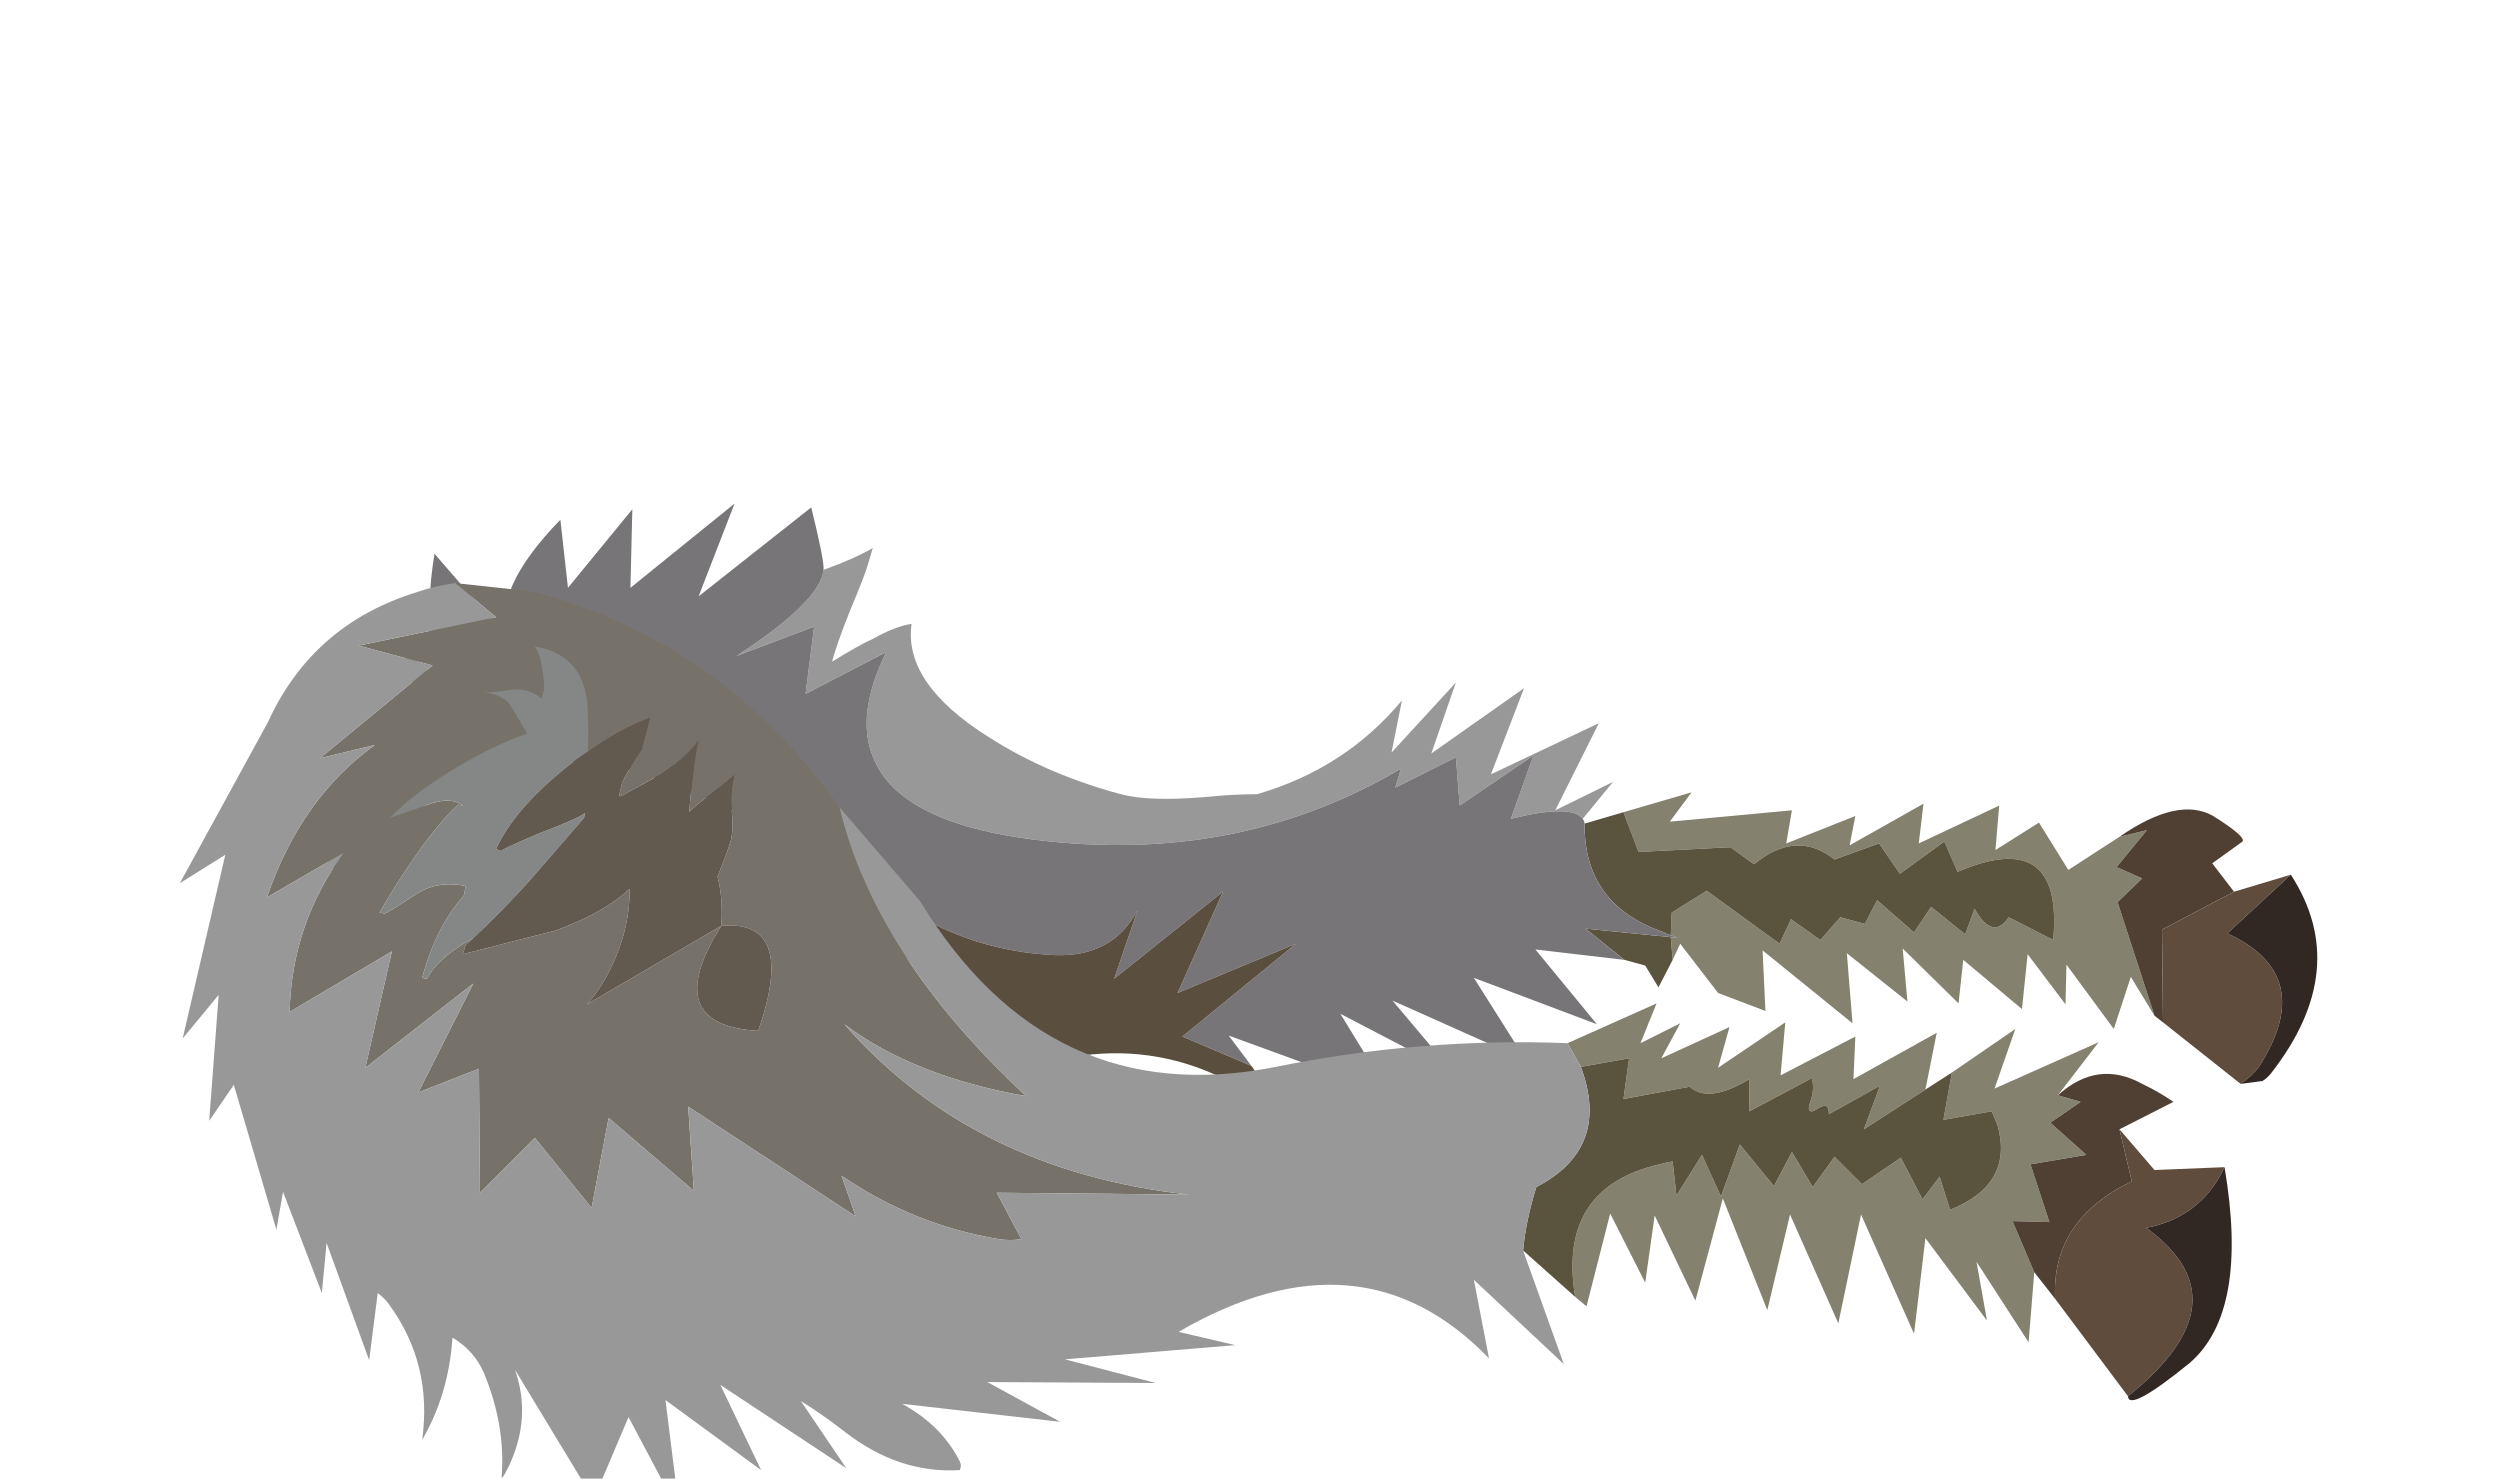 <?xml version="1.0" encoding="iso-8859-1"?>
<!-- Generator: Adobe Illustrator 15.1.0, SVG Export Plug-In . SVG Version: 6.00 Build 0)  -->
<!DOCTYPE svg PUBLIC "-//W3C//DTD SVG 1.1//EN" "http://www.w3.org/Graphics/SVG/1.1/DTD/svg11.dtd">
<svg version="1.1" id="Layer_1" xmlns="http://www.w3.org/2000/svg" xmlns:xlink="http://www.w3.org/1999/xlink" x="0px" y="0px"
	 width="132.05px" height="78.1px" viewBox="0 0 132.05 78.1" style="enable-background:new 0 0 132.05 78.1;" xml:space="preserve"
	>
<symbol  id="item_x5F_goatsArse" viewBox="-56.45 0 112.899 53.351">
	<g id="Layer_1_2_">
		<g>
			<path style="fill-rule:evenodd;clip-rule:evenodd;fill:#84816E;" d="M22.399,29.25c-0.033,0.467-0.066,0.867-0.1,1.2l0.35-0.05
				c-0.1,0.066-0.216,0.117-0.35,0.15l0.05,1.2l1.85,1.15l3.85-2.8l0.6,1.3l1.55-1.1l1.05,1.2l1.3-0.35l0.65,1.25l1.95-1.7l0.9,1.35
				l1.8-1.45l0.5,1.35c0.633-1.133,1.233-1.283,1.8-0.45l2.35-1.2c0.367,4-1.316,5.2-5.05,3.6l-0.7,1.6l-2.35-1.7l-1.1,1.6
				l-2.35-0.85c-1.333,1.066-2.75,0.983-4.25-0.25l-1.25,0.9l-4.85-0.25l-0.8,2.1l3.6,1.05l-1.15-1.55l6.45,0.6l-0.3-1.75l3.65,1.45
				l-0.3-1.55l3.9,2.2l-0.25-2.1l4.25,2l-0.2-2.35l2.3,1.45L43.3,34l2.7,1.75l1.45,0.35l-1.6-1.95l1.35-0.6l-1.3-1.25l1.95-6
				l-1.25,2.05l-0.9-2.75L43.2,29l-0.05-2.1l-2,2.65l-0.3-2.9l-3.1,2.6l-0.25-2.3l-2.95,2.9l0.25-2.8l-3.2,2.55l0.3-3.7l-4.75,3.85
				l0.15-3.2l-2.5,0.95l-2,2.6L22.399,29.25z"/>
			<path style="fill-rule:evenodd;clip-rule:evenodd;fill:#5A543E;" d="M19.8,37.05l0.8-2.1l4.85,0.25l1.25-0.9
				c1.5,1.233,2.917,1.316,4.25,0.25l2.35,0.85l1.1-1.6l2.35,1.7l0.7-1.6c3.733,1.6,5.417,0.4,5.05-3.6l-2.35,1.2
				c-0.566-0.833-1.167-0.683-1.8,0.45l-0.5-1.35l-1.8,1.45l-0.9-1.35l-1.95,1.7l-0.65-1.25l-1.3,0.35l-1.05-1.2l-1.55,1.1l-0.6-1.3
				l-3.85,2.8l-1.85-1.15l-0.05-1.2c-0.134,0.033-0.25,0.083-0.35,0.15c-2.833,0.967-4.233,2.883-4.2,5.75L19.8,37.05z M22.3,30.45
				c0.033-0.333,0.066-0.733,0.1-1.2l-0.75-1.45l-0.7,1.15l-1.1,0.3L17.8,30.9L22.3,30.45z"/>
			<path style="fill-rule:evenodd;clip-rule:evenodd;fill:#4F4033;" d="M47.85,26.3l-1.95,6l1.3,1.25l-1.35,0.6l1.6,1.95L46,35.75
				c2.067,1.434,3.717,1.8,4.95,1.1c1.167-0.733,1.683-1.183,1.55-1.35l-1.6-1.15l1.15-1.5l-3.8-2l0.05-4.9L47.85,26.3z"/>
			<path style="fill-rule:evenodd;clip-rule:evenodd;fill:#5F4C3D;" d="M52.399,22.7l-4.1,3.25l-0.05,4.9l3.8,2l3,0.9l-3.35-3.1
				c3.167-1.467,3.733-3.8,1.7-7C53.166,23.317,52.833,23,52.399,22.7z"/>
			<path style="fill-rule:evenodd;clip-rule:evenodd;fill:#312823;" d="M55.05,33.75c2.167-3.333,1.816-6.833-1.05-10.5
				c-0.133-0.167-0.283-0.3-0.45-0.4l-1.15-0.15c0.434,0.3,0.767,0.617,1,0.95c2.034,3.2,1.467,5.533-1.7,7L55.05,33.75z"/>
			<path style="fill-rule:evenodd;clip-rule:evenodd;fill:#989898;" d="M17.649,36.7c-0.4,0.533-1.667,0.533-3.8,0l1.2,3.35
				l-3.9-2.649l-0.2,2.55l-3.2-1.6l0.3,1c-5.534-3.267-11.7-4.55-18.5-3.85c-5.333,0.534-8.467,2.034-9.4,4.5
				c-0.6,1.467-0.366,3.3,0.7,5.5l-4.25-2.2l0.45,3.551l-4.1-1.551c2.966,1.934,4.5,3.45,4.6,4.551c1.033,0.366,1.9,0.75,2.6,1.149
				l-0.25-0.85c-0.1-0.367-0.417-1.184-0.95-2.45c-0.5-1.267-0.817-2.167-0.95-2.7c1.034,0.634,1.75,1.033,2.15,1.2
				c0.767,0.434,1.45,0.7,2.05,0.8c-0.3-2.1,1.066-4.1,4.1-6c2.033-1.3,4.35-2.3,6.95-3c1-0.267,2.483-0.316,4.45-0.15
				c1,0.1,1.917,0.15,2.75,0.15c3.1,0.9,5.65,2.55,7.65,4.95L7.55,40.2l3.4,3.7l-1.3-3.75l4.9,3.45l-1.75-4.55l5.7,2.7l-2.3-4.6
				l3.05,1.5L17.649,36.7z"/>
			<path style="fill-rule:evenodd;clip-rule:evenodd;fill:#777578;" d="M17.649,36.7c0.067-0.1,0.1-0.183,0.1-0.25
				c-0.033-2.867,1.367-4.783,4.2-5.75c0.1-0.067,0.216-0.117,0.35-0.15c0.133-0.033,0.25-0.083,0.35-0.15l-0.35,0.05l-4.5,0.45
				l2.05-1.65l-4.7,0.55l3.25-3.95l-6.5,2.45l2.75-4.35L7.6,27.1l3.2-3.8l-5.95,3.1l2.6-4.25l-8.5,3.1l1.2-1.6L-3.5,25.2l6,4.9
				l-6.25-2.6l2.4,5.35l-5.75-4.6l1.25,3.65c-0.866-1.667-2.316-2.467-4.35-2.4c-4.567,0.2-8.517,2.167-11.85,5.9
				c-3.034,3.333-6.767,4.684-11.2,4.05l-4.15,0.45c-0.733-0.1-1.434-0.267-2.1-0.5c-3.633-1.133-6.233-3.417-7.8-6.85l-1.4,1.95
				l3.9,5.1l-0.4,2.45l1.45,0.45l-0.95,3.3l3.05-2.899c-1.5,1.533-1.95,4.133-1.35,7.8l3.9-4.5c-0.633,1.667,0.284,3.767,2.75,6.3
				l0.4-3.6l3.4,4.149l-0.1-4.149l5.5,4.45l-1.9-4.9l5.95,4.7c0.467-1.9,0.684-3,0.65-3.3c-0.1-1.101-1.634-2.617-4.6-4.551
				l4.1,1.551L-23.4,43.3l4.25,2.2c-1.066-2.2-1.3-4.033-0.7-5.5c0.934-2.466,4.067-3.966,9.4-4.5c6.8-0.7,12.966,0.583,18.5,3.85
				l-0.3-1l3.2,1.6l0.2-2.55l3.9,2.649l-1.2-3.35C15.983,37.233,17.25,37.233,17.649,36.7z"/>
			<path style="fill-rule:evenodd;clip-rule:evenodd;fill:#5A4E3E;" d="M0.149,23.65l2.3-3.25c-4.567,4.066-9.667,4.966-15.3,2.7
				l-4.25,4.95c-4.1,5.8-9.483,9.6-16.15,11.4c4.434,0.634,8.167-0.717,11.2-4.05c3.333-3.733,7.283-5.7,11.85-5.9
				c2.033-0.066,3.483,0.733,4.35,2.4l-1.25-3.65l5.75,4.6l-2.4-5.35l6.25,2.6l-6-4.9L0.149,23.65z"/>
		</g>
		<g>
			<path style="fill-rule:evenodd;clip-rule:evenodd;fill:#84816E;" d="M17.25,11.45c-0.633,3.833,0.85,6.167,4.45,7
				c0.233,0.067,0.466,0.117,0.7,0.15l0.2-1.8l1.35,2.15l1-2.2l1,2.75l1.8-2.2l0.95,1.8l1.1-1.85l1.15,1.6l1.45-1.45l2.05,1.4
				l1.15-2.2l0.9,1.2l0.55-1.75c2.267,0.9,3.1,2.4,2.5,4.5c-0.1,0.233-0.2,0.467-0.3,0.7L36.7,20.8l0.45,2.5l3.35,2.3l-1.1-3.15
				l5.5,2.45l-2.15-2.8l1.2-0.35l-1.6-1.1l1.9-1.7l-2.95-0.5l1-3.05l-1.95,0.05l1.15-2.7l-0.3-3.7l-2.75,4.25L39,10.2l-3.25,4.35
				l-0.6-5.05l-2.8,6.3l-1.2-5.75L28.6,15.8l-1.2-5.05l-2.35,5.9l-1.45-5.4l-2.15,4.5l-0.5-3.55l-1.85,3.65l-1.25-4.9L17.25,11.45z
				 M17.55,23.6l-0.7,1.25l4.7,2.1l-0.85-2.1l2.1,1.05l-1-1.85l3.6,1.65l-0.6-2.15l3.55,2.4l-0.25-2.8l3.95,2.05l-0.1-2.25l4.4,2.45
				l-0.6-3l-3.25-2.1l0.85,2.3l-2.7-1.5c0,0.2-0.033,0.333-0.1,0.4c-0.067,0.067-0.2,0.05-0.4-0.05
				c-0.533-0.367-0.683-0.233-0.45,0.4c0.133,0.4,0.15,0.783,0.05,1.15l-3.3-1.75v1.7c-1.434-0.867-2.483-1-3.15-0.4l-3.5-0.65
				l0.3,2.15L17.55,23.6z"/>
			<path style="fill-rule:evenodd;clip-rule:evenodd;fill:#5F4C3D;" d="M46.45,6.2l-3.85,5.15c-0.133,2.767,1.217,4.833,4.05,6.2
				L46,20.3l1.85-2.15l3.7,0.15c-0.733-1.567-1.9-2.583-3.5-3.05c-0.2-0.066-0.417-0.117-0.65-0.15
				C50.966,12.534,50.649,9.567,46.45,6.2z"/>
			<path style="fill-rule:evenodd;clip-rule:evenodd;fill:#4F4033;" d="M42.6,11.35l-1.1,1.4l-1.15,2.7l1.95-0.05l-1,3.05l2.95,0.5
				l-1.9,1.7l1.6,1.1l-1.2,0.35c1.4,1.267,2.883,1.467,4.45,0.6c0.566-0.267,1.117-0.583,1.65-0.95L46,20.3l0.65-2.75
				C43.816,16.184,42.466,14.117,42.6,11.35z"/>
			<path style="fill-rule:evenodd;clip-rule:evenodd;fill:#5A543E;" d="M14.5,13.9c0.1,1.066,0.333,2.183,0.7,3.35
				c2.633,1.367,3.417,3.483,2.35,6.35l2.55,0.45l-0.3-2.15l3.5,0.65c0.667-0.6,1.716-0.467,3.15,0.4v-1.7l3.3,1.75
				c0.1-0.367,0.083-0.75-0.05-1.15c-0.233-0.633-0.083-0.767,0.45-0.4c0.2,0.1,0.333,0.117,0.4,0.05c0.066-0.066,0.1-0.2,0.1-0.4
				l2.7,1.5l-0.85-2.3l3.25,2.1l1.4,0.9l-0.45-2.5l2.55,0.45c0.1-0.233,0.2-0.466,0.3-0.7c0.6-2.1-0.233-3.6-2.5-4.5L36.5,17.8
				l-0.9-1.2l-1.15,2.2l-2.05-1.4l-1.45,1.45l-1.15-1.6l-1.1,1.85l-0.95-1.8l-1.8,2.2l-1-2.75l-1,2.2L22.6,16.8l-0.2,1.8
				c-0.233-0.033-0.466-0.083-0.7-0.15c-3.6-0.833-5.083-3.167-4.45-7L14.5,13.9z"/>
			<path style="fill-rule:evenodd;clip-rule:evenodd;fill:#312823;" d="M51.55,18.3c0.866-5.1,0.25-8.55-1.85-10.35
				c-2.133-1.733-3.217-2.317-3.25-1.75c4.2,3.367,4.517,6.333,0.95,8.9c0.233,0.033,0.45,0.083,0.65,0.15
				C49.649,15.717,50.816,16.733,51.55,18.3z"/>
			<path style="fill-rule:evenodd;clip-rule:evenodd;fill:#767269;" d="M-21.601,37.3c1.233-5.2,4.517-10.283,9.85-15.25
				c-3.966,0.7-7.167,1.967-9.6,3.8c4.534-5.167,10.6-8.167,18.2-9l-10.15,0.1l1.3-2.45c-0.4-0.066-0.8-0.066-1.2,0
				c-3,0.5-5.767,1.617-8.3,3.35l0.75-2.15l-8.85,5.8l0.3-4.45l-4.5,3.85l-0.9-4.75l-3,3.7l-2.9-2.9l-0.05,6.55l-3.2-1.25l2.9,5.75
				l-5.7-4.45l1.4,6.15l-5.4-3.2c0.066,3.067,1.017,5.867,2.85,8.4l-4.05-2.35c1.2,3.5,3.1,6.183,5.7,8.05l-2.9-0.7l5.95,4.899
				l-3.9,1.051l7.25,1.5l-2.15,1.8l4.15-0.45C-31.084,46.9-25.7,43.101-21.601,37.3z M-40.95,30.4c-0.134-0.133-0.267-0.25-0.4-0.35
				l-0.15-0.5c0.267,0.066,1.9,0.483,4.9,1.25c1.733,0.633,3.034,1.367,3.9,2.2c0.033-1.533-0.384-3.1-1.25-4.7
				c-0.3-0.533-0.634-1-1-1.4l7.1,4.15c-2.2-3.5-1.55-5.35,1.95-5.55c1.367,3.934,0.717,5.784-1.95,5.55
				c0.067,0.967,0,1.833-0.2,2.6c0.367,0.9,0.6,1.533,0.7,1.9c0.1,0.4,0.117,0.933,0.05,1.6c-0.067,0.6-0.017,1.233,0.15,1.9
				c-0.1-0.133-0.5-0.467-1.2-1c-0.7-0.533-1.1-0.867-1.2-1c0.133,1.6,0.3,2.867,0.5,3.8c-0.467-0.634-1.133-1.234-2-1.8
				c-0.233-0.133-0.934-0.517-2.1-1.15c-0.033,0-0.066,0-0.1,0l0.15,0.65c0.1,0.3,0.45,0.9,1.05,1.8l0.45,1.699
				c-1.033-0.366-2.133-0.966-3.3-1.8c0.033,0.8,0.033,1.434,0,1.9c0,2.133-0.934,3.35-2.8,3.649c0.2-0.267,0.333-0.683,0.4-1.25
				c0.066-0.399,0.1-0.733,0.1-1l-0.15-0.5c-0.466,0.4-1.033,0.551-1.7,0.45c-0.633-0.1-1.083-0.133-1.35-0.1
				c0.6-0.101,1.033-0.283,1.3-0.55c0.167-0.233,0.5-0.784,1-1.65c-1.1-0.366-2.35-0.967-3.75-1.8c-1.466-0.867-2.633-1.75-3.5-2.65
				c0.3,0.1,0.967,0.333,2,0.7c0.8,0.3,1.417,0.283,1.85-0.05l-0.25,0.05c-0.633-0.567-1.383-1.467-2.25-2.7c-0.7-1-1.333-2-1.9-3
				l0.25-0.05c0.033-0.033,0.633,0.333,1.8,1.1c0.733,0.433,1.567,0.55,2.5,0.35l-0.1-0.5c-1-1.133-1.733-2.583-2.2-4.35l0.25-0.05
				C-43,29.017-42.184,29.733-40.95,30.4z"/>
			<path style="fill-rule:evenodd;clip-rule:evenodd;fill:#858786;" d="M-34.9,40.25c-0.367-0.233-0.733-0.5-1.1-0.8
				c-1.867-1.5-3.117-2.95-3.75-4.35l0.25-0.1c0.267,0.167,1,0.5,2.2,1c1.167,0.434,1.917,0.767,2.25,1l-0.05-0.25
				c-1.3-1.5-2.283-2.633-2.95-3.4c-1.034-1.133-2-2.117-2.9-2.95c-1.233-0.667-2.05-1.383-2.45-2.15l-0.25,0.05
				c0.467,1.767,1.2,3.217,2.2,4.35l0.1,0.5c-0.933,0.2-1.767,0.083-2.5-0.35c-1.167-0.767-1.767-1.133-1.8-1.1l-0.25,0.05
				c0.566,1,1.2,2,1.9,3c0.867,1.233,1.617,2.133,2.25,2.7l0.25-0.05c-0.433,0.333-1.05,0.35-1.85,0.05c-1.033-0.367-1.7-0.6-2-0.7
				c0.867,0.9,2.034,1.784,3.5,2.65c1.4,0.833,2.65,1.434,3.75,1.8c-0.5,0.866-0.833,1.417-1,1.65c-0.267,0.267-0.7,0.449-1.3,0.55
				c0.267-0.033,0.717,0,1.35,0.1c0.667,0.101,1.233-0.05,1.7-0.45l0.15,0.5c0,0.267-0.034,0.601-0.1,1
				c-0.067,0.567-0.2,0.983-0.4,1.25c1.866-0.3,2.8-1.517,2.8-3.649C-34.867,41.684-34.867,41.05-34.9,40.25z"/>
			<path style="fill-rule:evenodd;clip-rule:evenodd;fill:#989898;" d="M17.55,23.6c1.066-2.867,0.283-4.983-2.35-6.35
				c-0.367-1.167-0.6-2.283-0.7-3.35l2.15-6l-4.75,4.45l0.8-4.15c-4.5,4.667-9.967,5.133-16.4,1.4l3-0.7l-9-0.75l4.8-1.25l-8.9,0.05
				l3.85-2.1L-18.3,5.8c1.4-0.767,2.417-1.783,3.05-3.05c0.067-0.133,0.067-0.283,0-0.45c-2.133-0.133-4.15,0.533-6.05,2
				c-0.767,0.6-1.55,1.15-2.35,1.65l2.4-3.55l-6.65,4.4l2.15-4.5L-30.8,6l0.75-6l-2.7,5.1l-1.85-4.35l-4.15,6.85
				c0.6-1.7,0.483-3.417-0.35-5.15c-0.267-0.533-0.383-0.683-0.35-0.45c0.133,1.8-0.184,3.617-0.95,5.45
				c-0.333,0.767-0.883,1.383-1.65,1.85c-0.133-2-0.667-3.8-1.6-5.4c0.367,2.667-0.217,5.05-1.75,7.15
				c-0.167,0.233-0.367,0.433-0.6,0.6l-0.45-3.55l-2.25,6.2l-0.25-2.65L-51,17l-0.35-2l-2.25,7.65l-1.3-1.9l0.5,6.65l-1.9-2.3
				l2.25,9.7l-2.4-1.5l4.65,8.5c1.566,3.434,4.167,5.717,7.8,6.851c0.667,0.233,1.367,0.399,2.1,0.5l2.15-1.8l-7.25-1.5l3.9-1.051
				l-5.95-4.899l2.9,0.7c-2.6-1.867-4.5-4.55-5.7-8.05l4.05,2.35c-1.833-2.534-2.784-5.333-2.85-8.4l5.4,3.2l-1.4-6.15l5.7,4.45
				l-2.9-5.75l3.2,1.25l0.05-6.55l2.9,2.9l3-3.7l0.9,4.75l4.5-3.85l-0.3,4.45l8.85-5.8l-0.75,2.15c2.534-1.733,5.3-2.85,8.3-3.35
				c0.4-0.066,0.8-0.066,1.2,0l-1.3,2.45l10.15-0.1c-7.6,0.833-13.667,3.833-18.2,9c2.434-1.833,5.634-3.1,9.6-3.8
				c-5.333,4.967-8.617,10.05-9.85,15.25l4.25-4.95c4.534-7.433,10.8-10.35,18.8-8.75c5.1,1.033,10.233,1.45,15.4,1.25L17.55,23.6z"
				/>
			<path style="fill-rule:evenodd;clip-rule:evenodd;fill:#625A4F;" d="M-34.9,40.25c1.167,0.834,2.267,1.434,3.3,1.8l-0.45-1.699
				c-0.6-0.9-0.95-1.5-1.05-1.8l-0.15-0.65c0.034,0,0.067,0,0.1,0c1.167,0.633,1.867,1.017,2.1,1.15c0.867,0.566,1.533,1.167,2,1.8
				c-0.2-0.934-0.367-2.2-0.5-3.8c0.1,0.133,0.5,0.467,1.2,1c0.7,0.533,1.1,0.867,1.2,1c-0.167-0.667-0.217-1.3-0.15-1.9
				c0.066-0.667,0.05-1.2-0.05-1.6c-0.1-0.367-0.333-1-0.7-1.9c0.2-0.767,0.267-1.633,0.2-2.6c2.667,0.233,3.317-1.617,1.95-5.55
				c-3.5,0.2-4.15,2.05-1.95,5.55l-7.1-4.15c0.366,0.4,0.7,0.867,1,1.4c0.866,1.6,1.283,3.167,1.25,4.7
				c-0.867-0.833-2.167-1.566-3.9-2.2c-3-0.767-4.633-1.184-4.9-1.25l0.15,0.5c0.134,0.1,0.267,0.217,0.4,0.35
				c0.9,0.833,1.866,1.816,2.9,2.95c0.667,0.767,1.65,1.9,2.95,3.4l0.05,0.25c-0.333-0.233-1.083-0.566-2.25-1
				c-1.2-0.5-1.934-0.833-2.2-1l-0.25,0.1c0.633,1.4,1.883,2.85,3.75,4.35C-35.634,39.75-35.267,40.017-34.9,40.25z"/>
		</g>
	</g>
</symbol>
<use xlink:href="#item_x5F_goatsArse"  width="112.899" height="53.351" x="-56.45" transform="matrix(1 0 0 -1 65.95 79.95)" style="overflow:visible;"/>
</svg>
